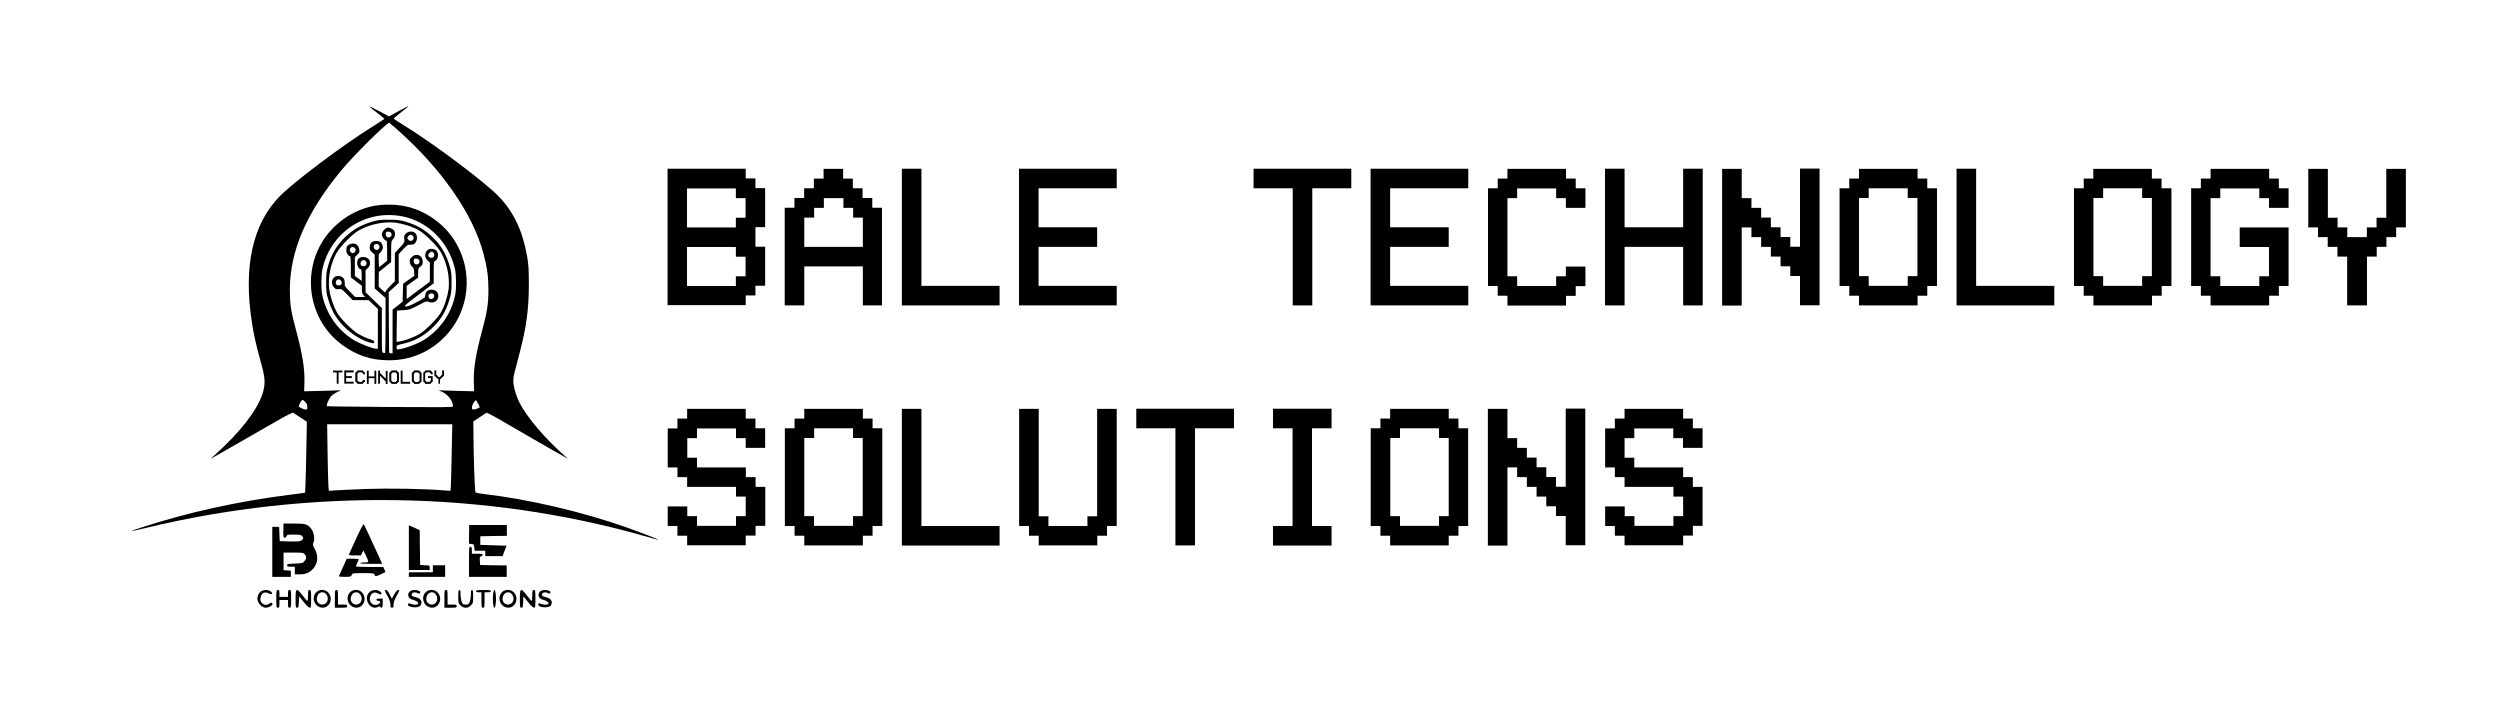 <?xml version="1.0" encoding="utf-8"?>
<!-- Generator: Adobe Illustrator 23.0.5, SVG Export Plug-In . SVG Version: 6.00 Build 0)  -->
<svg version="1.1" id="Layer_1" xmlns="http://www.w3.org/2000/svg" xmlns:xlink="http://www.w3.org/1999/xlink" x="0px" y="0px"
	 viewBox="0 0 175 50" style="enable-background:new 0 0 175 50;" xml:space="preserve">
<style type="text/css">
	.st0{fill-rule:evenodd;clip-rule:evenodd;}
	.st1{fill-rule:evenodd;clip-rule:evenodd;fill:#FFFFFF;}
	.st2{fill:#FFFFFF;}
</style>
<g>
	<g>
		<path class="st0" d="M25.87,7.48c0.04,0.04,0.29,0.24,0.56,0.44c0.26,0.2,0.47,0.38,0.47,0.4c0,0.02-0.35,0.25-0.77,0.51
			c-2.12,1.31-5.64,3.96-6.6,4.96c-1.85,1.93-2.5,4.89-1.9,8.76c0.13,0.87,0.3,1.62,0.63,2.81c0.32,1.13,0.33,1.54,0.11,2.22
			c-0.4,1.2-1.6,2.72-3.38,4.31c-0.16,0.14-0.27,0.25-0.24,0.23c0.29-0.16,3.37-1.93,4.21-2.41c0.59-0.35,1.18-0.67,1.31-0.73
			l0.23-0.1l0.49,0.32l0.49,0.32l-0.01,0.62c-0.01,1.11-0.09,4.32-0.11,4.34c-0.01,0.02-0.52,0.09-1.13,0.16
			c-3.56,0.45-7.14,1.24-10.32,2.28c-0.41,0.13-0.74,0.25-0.72,0.26c0.01,0.01,0.47-0.09,1.01-0.22
			c11.48-2.78,23.74-2.59,34.79,0.53c0.57,0.16,1.06,0.3,1.08,0.29c0.07-0.01-1.28-0.53-2.21-0.86c-3.05-1.08-6.89-1.98-9.93-2.33
			c-0.32-0.04-0.61-0.09-0.64-0.11c-0.06-0.03-0.15-2.65-0.15-4.39l-0.01-0.59l0.46-0.3l0.46-0.31l0.25,0.11
			c0.14,0.06,0.4,0.21,0.59,0.32c0.28,0.17,4.63,2.68,4.84,2.78c0.03,0.02-0.06-0.08-0.22-0.21c-1.35-1.18-2.63-2.69-3.14-3.69
			c-0.22-0.43-0.39-0.99-0.43-1.38c-0.02-0.28,0-0.46,0.11-0.86c0.07-0.28,0.22-0.84,0.32-1.24c0.47-1.76,0.65-3.08,0.65-4.78
			c0-1.12-0.02-1.39-0.12-1.99c-0.32-1.8-0.93-3.09-1.97-4.18c-0.96-1-4.48-3.65-6.6-4.96c-0.43-0.26-0.77-0.49-0.77-0.51
			c0-0.02,0.21-0.2,0.47-0.4c0.26-0.2,0.51-0.4,0.55-0.44c0.1-0.09-0.35,0.13-0.93,0.46l-0.42,0.23l-0.42-0.23
			C26.22,7.61,25.77,7.39,25.87,7.48z M27.72,8.99c3.16,2.78,5.39,5.97,6.13,8.79c0.25,0.94,0.34,1.6,0.34,2.5
			c0,0.97-0.09,1.55-0.42,2.78c-0.47,1.74-0.64,2.76-0.6,3.74l0.02,0.59l-1.24-0.03l-1.24-0.04l0.28,0.13
			c0.39,0.18,0.72,0.64,0.72,1c0,0.06-0.81,0.06-4.4,0.04c-2.42-0.02-4.42-0.04-4.43-0.06c-0.05-0.05,0.12-0.47,0.27-0.66
			c0.09-0.11,0.29-0.25,0.44-0.32l0.28-0.13l-1.29,0.04l-1.29,0.03l0.02-0.59c0.03-0.98-0.13-2-0.6-3.74
			c-0.35-1.28-0.42-1.78-0.42-2.76c0-2.72,1.15-5.41,3.6-8.37c0.88-1.07,3.17-3.34,3.37-3.34C27.25,8.6,27.47,8.78,27.72,8.99z
			 M21.42,28.2c0.08,0.11,0.11,0.25,0.09,0.4c0,0.04-0.05,0.07-0.11,0.07c-0.13,0-0.49-0.17-0.49-0.23c0-0.03,0.05-0.15,0.11-0.26
			c0.1-0.18,0.12-0.21,0.22-0.16C21.29,28.06,21.37,28.14,21.42,28.2z M33.47,28.27l0.12,0.24l-0.16,0.08
			c-0.19,0.1-0.36,0.1-0.39,0.01c-0.05-0.15,0.16-0.58,0.29-0.58C33.33,28.03,33.4,28.13,33.47,28.27z M31.62,31.71
			c-0.02,1.11-0.05,2.15-0.06,2.33l-0.03,0.32l-0.39-0.03c-1.48-0.12-3.91-0.16-5.58-0.1c-0.97,0.04-1.94,0.08-2.15,0.1l-0.39,0.03
			l-0.03-0.32c-0.02-0.18-0.04-1.22-0.06-2.33l-0.03-2.01h4.38h4.38L31.62,31.71z"/>
		<path class="st0" d="M26.08,14.43c-1.38,0.29-2.65,1.17-3.43,2.35c-1.56,2.4-1.01,5.63,1.25,7.32c1.02,0.77,2.07,1.12,3.32,1.12
			c1.49,0,2.82-0.55,3.87-1.6c1.81-1.81,2.1-4.68,0.69-6.84c-0.78-1.19-2.06-2.07-3.45-2.35C27.69,14.29,26.72,14.29,26.08,14.43z
			 M28.14,15.14c1.8,0.34,3.26,1.79,3.7,3.65c0.1,0.44,0.12,1.42,0.02,1.87c-0.27,1.31-1.07,2.44-2.21,3.15
			c-0.43,0.26-1.21,0.56-1.66,0.63c-0.23,0.04-0.23,0.03-0.23-0.12c0-0.15,0.02-0.16,0.42-0.25c0.81-0.18,1.41-0.5,2.02-1.06
			c0.63-0.58,1.01-1.19,1.26-2.04c0.12-0.41,0.15-0.57,0.15-1.2c0-0.63-0.02-0.79-0.15-1.2c-0.24-0.81-0.62-1.44-1.2-1.99
			c-0.57-0.53-1.07-0.82-1.84-1.05c-0.41-0.12-0.57-0.15-1.2-0.15c-0.63,0-0.79,0.02-1.2,0.15c-0.77,0.23-1.27,0.52-1.84,1.05
			c-0.58,0.55-0.96,1.17-1.2,1.99c-0.12,0.41-0.15,0.57-0.15,1.2c0,0.63,0.02,0.79,0.15,1.2c0.25,0.85,0.63,1.46,1.26,2.04
			c0.53,0.49,1.25,0.9,1.79,1c0.14,0.03,0.17,0.02,0.17-0.07c0-0.08-0.08-0.13-0.36-0.22c-0.21-0.06-0.52-0.21-0.72-0.32
			c-0.44-0.25-1.26-1.07-1.51-1.49c-0.26-0.45-0.48-1.1-0.56-1.66c-0.11-0.84,0.1-1.86,0.56-2.63c0.24-0.4,1.06-1.23,1.47-1.47
			c0.77-0.45,1.79-0.66,2.63-0.56c0.56,0.08,1.21,0.29,1.66,0.56c0.4,0.24,1.23,1.06,1.47,1.47c0.45,0.77,0.66,1.79,0.56,2.63
			c-0.08,0.56-0.29,1.21-0.56,1.66c-0.24,0.4-1.06,1.23-1.47,1.47c-0.35,0.21-1.02,0.46-1.38,0.52l-0.23,0.04l0.01-1.1l0.02-1.1
			l0.46-0.03c0.43-0.03,0.49-0.05,1.03-0.34c0.48-0.26,0.58-0.3,0.69-0.25c0.35,0.16,0.71-0.04,0.71-0.39c0-0.26-0.15-0.42-0.4-0.45
			c-0.29-0.04-0.51,0.13-0.51,0.38c0,0.16-0.03,0.19-0.59,0.49c-0.44,0.23-0.64,0.31-0.77,0.3c-0.16-0.02-0.11-0.06,0.89-0.82
			l1.06-0.8v-0.77c0-0.71,0.01-0.77,0.1-0.8c0.14-0.04,0.24-0.31,0.19-0.51c-0.04-0.21-0.21-0.33-0.46-0.33
			c-0.41,0-0.58,0.52-0.26,0.81l0.16,0.15v0.67v0.67l-0.63,0.47c-0.35,0.26-0.72,0.53-0.81,0.61l-0.18,0.13v-0.46v-0.46l0.4-0.29
			l0.4-0.29v-0.33c0-0.3,0.01-0.33,0.16-0.44c0.13-0.1,0.16-0.16,0.16-0.34c0-0.45-0.45-0.64-0.77-0.32
			c-0.14,0.15-0.16,0.19-0.13,0.37c0.02,0.12,0.09,0.24,0.17,0.31c0.11,0.09,0.13,0.16,0.13,0.38L29,19.31l-0.39,0.27l-0.39,0.28
			l-0.02,0.63l-0.02,0.63l-0.35,0.28l-0.35,0.27v1.54v1.54l-0.12-0.02l-0.12-0.02l-0.02-2.13l-0.01-2.13l0.35-0.32l0.35-0.32v-1.01
			v-1.01l0.3-0.33c0.25-0.28,0.33-0.33,0.48-0.33c0.26,0,0.35-0.04,0.44-0.23c0.11-0.21,0.06-0.5-0.1-0.61
			c-0.18-0.13-0.45-0.1-0.62,0.06c-0.12,0.12-0.13,0.17-0.11,0.37c0.03,0.23,0.02,0.25-0.31,0.61l-0.35,0.38v0.99v0.99l-0.32,0.32
			c-0.18,0.18-0.32,0.35-0.32,0.39c0,0.11-0.06,0.08-0.28-0.13l-0.21-0.2v-0.52l0.01-0.51l0.43-0.35l0.43-0.34v-0.74
			c0-0.72,0.01-0.74,0.13-0.87c0.13-0.12,0.18-0.37,0.1-0.57c-0.04-0.1-0.3-0.24-0.45-0.24c-0.18,0-0.43,0.29-0.43,0.49
			c0,0.16,0.2,0.43,0.32,0.43c0.03,0,0.05,0.25,0.05,0.7v0.7l-0.28,0.23l-0.29,0.23l-0.02-0.47c-0.01-0.38,0-0.48,0.07-0.52
			c0.04-0.03,0.12-0.12,0.17-0.21c0.06-0.13,0.07-0.2,0.02-0.35c-0.07-0.22-0.19-0.29-0.45-0.29c-0.28,0-0.44,0.16-0.44,0.43
			c0,0.19,0.03,0.25,0.18,0.38l0.17,0.14V19v1.19l0.38,0.34l0.38,0.33v1.9c0,1.04-0.02,1.91-0.03,1.93s-0.08,0.02-0.13,0.01
			c-0.1-0.03-0.1-0.09-0.1-1.59v-1.55l-0.57-0.55l-0.57-0.55v-0.77v-0.77l0.16-0.16c0.32-0.32,0.13-0.77-0.32-0.77
			c-0.29,0-0.43,0.14-0.43,0.43c0,0.21,0.14,0.43,0.27,0.43c0.03,0,0.05,0.17,0.05,0.41v0.4l-0.24-0.17l-0.24-0.17v-0.66V18
			l0.17-0.17c0.15-0.14,0.17-0.19,0.14-0.36c-0.06-0.35-0.3-0.5-0.62-0.39c-0.21,0.07-0.29,0.18-0.29,0.45
			c0,0.19,0.15,0.41,0.27,0.41c0.03,0,0.05,0.29,0.05,0.74v0.74l0.38,0.29L25.33,20v0.27c0,0.21,0.03,0.3,0.12,0.4l0.11,0.12h-0.35
			h-0.35l-0.37-0.38c-0.36-0.36-0.37-0.39-0.36-0.6c0.02-0.31-0.17-0.5-0.46-0.49c-0.42,0.01-0.58,0.49-0.28,0.81
			c0.1,0.11,0.16,0.13,0.32,0.11c0.19-0.03,0.22,0,0.59,0.37l0.39,0.4h0.56h0.56l0.32,0.31l0.32,0.3v1.4v1.39h-0.12
			c-0.25,0-1.18-0.37-1.59-0.62c-1.12-0.7-1.91-1.84-2.18-3.13c-0.1-0.45-0.08-1.43,0.02-1.87c0.28-1.21,0.97-2.22,1.96-2.91
			C25.6,15.16,26.86,14.9,28.14,15.14z M27.38,16.31c0.03,0.06,0.04,0.14,0.02,0.19c-0.04,0.11-0.23,0.16-0.32,0.09
			c-0.08-0.07-0.11-0.28-0.04-0.34C27.11,16.17,27.33,16.22,27.38,16.31z M28.88,16.49c0.19,0.19-0.03,0.49-0.25,0.33
			c-0.14-0.1-0.15-0.2-0.03-0.31C28.7,16.41,28.8,16.4,28.88,16.49z M26.52,17.15c0.14,0.17-0.07,0.44-0.25,0.32
			c-0.19-0.12-0.12-0.4,0.09-0.4C26.41,17.07,26.48,17.11,26.52,17.15z M24.85,17.37c0.14,0.17-0.07,0.44-0.25,0.32
			c-0.19-0.12-0.12-0.4,0.09-0.4C24.74,17.29,24.81,17.33,24.85,17.37z M30.35,17.69c0.1,0.12,0.04,0.33-0.1,0.35
			c-0.24,0.04-0.36-0.17-0.19-0.33C30.16,17.59,30.26,17.59,30.35,17.69z M29.33,18.18c0.08,0.1,0.02,0.28-0.11,0.32
			c-0.06,0.02-0.14,0.01-0.18-0.03c-0.08-0.07-0.11-0.28-0.04-0.34C29.05,18.07,29.26,18.1,29.33,18.18z M25.59,18.27
			c0.12,0.12,0.08,0.31-0.08,0.35c-0.21,0.05-0.33-0.09-0.25-0.28C25.33,18.2,25.48,18.16,25.59,18.27z M23.89,19.69
			c0.05,0.11,0.05,0.16-0.02,0.23c-0.13,0.12-0.37,0.05-0.37-0.11C23.5,19.54,23.78,19.46,23.89,19.69z M30.39,20.7
			c0.03,0.25-0.32,0.33-0.39,0.09c-0.05-0.15,0.07-0.28,0.24-0.25C30.35,20.55,30.38,20.59,30.39,20.7z"/>
		<path class="st0" d="M19.83,37.15c0,0.44,0.01,0.49,0.1,0.49c0.05,0,0.11-0.05,0.13-0.11c0.03-0.1,0.08-0.11,0.51-0.11
			c0.37,0,0.51,0.02,0.57,0.09c0.12,0.12,0.11,0.22-0.04,0.32c-0.1,0.07-0.26,0.08-0.82,0.07l-0.7-0.02l-0.02-0.5l-0.02-0.5h-0.24
			h-0.24v1.75v1.75h0.65h0.65v-0.21v-0.22l-0.25-0.02l-0.26-0.02V39.3v-0.62h0.69c0.66,0,0.7,0.01,0.8,0.13
			c0.13,0.17,0.13,0.29-0.03,0.47c-0.12,0.15-0.16,0.15-0.67,0.17c-0.49,0.02-0.54,0.03-0.54,0.12c0,0.09,0.04,0.1,0.27,0.1h0.27
			v0.27v0.27h0.29c0.39,0,0.66-0.09,0.88-0.29c0.43-0.37,0.52-0.97,0.23-1.48c-0.15-0.26-0.16-0.31-0.1-0.45
			c0.11-0.25,0.04-0.71-0.13-0.94c-0.28-0.37-0.4-0.4-1.23-0.4h-0.74V37.15z"/>
		<path class="st0" d="M24.93,37.7c-0.26,0.57-0.49,1.07-0.5,1.11c-0.02,0.05,0.08,0.07,0.4,0.07h0.43l0.09-0.18l0.09-0.17
			l0.17,0.35c0.09,0.19,0.17,0.38,0.17,0.42c0,0.05-0.09,0.07-0.26,0.07c-0.15,0-0.29,0.02-0.3,0.05c-0.02,0.03,0.24,0.05,0.75,0.05
			h0.78l-0.15-0.34c-0.63-1.39-1.1-2.39-1.13-2.43C25.42,36.68,25.19,37.12,24.93,37.7z"/>
		<path class="st0" d="M28.62,38.34v1.56h0.73h0.73v-0.16c0-0.16-0.01-0.16-0.33-0.17l-0.34-0.02l-0.02-1.22l-0.01-1.22L29,36.94
			l-0.38-0.17V38.34z"/>
		<path class="st0" d="M32.83,37.41v0.65l0.18,0.02c0.16,0.02,0.17,0.03,0.19,0.24l0.02,0.23h0.38h0.37v0.19v0.19h0.61h0.6
			l0.14-0.37l0.14-0.36l-0.92-0.03l-0.92-0.03v-0.3v-0.3l0.93-0.02l0.93-0.01v-0.38v-0.38h-1.32h-1.32V37.41z"/>
		<path class="st0" d="M32.83,39.33v1.05h1.32h1.32v-0.4v-0.4l-0.93-0.01l-0.93-0.02l-0.02-0.29c-0.02-0.25-0.01-0.29,0.09-0.32
			c0.06-0.02,0.11-0.06,0.11-0.1c0-0.06-0.09-0.08-0.38-0.08h-0.38v-0.24c0-0.21-0.02-0.24-0.11-0.24
			C32.84,38.28,32.83,38.32,32.83,39.33z"/>
		<path class="st0" d="M24.01,39.69c-0.15,0.33-0.28,0.62-0.29,0.65c-0.01,0.02,0.17,0.04,0.41,0.04c0.4,0,0.43-0.01,0.49-0.13
			c0.06-0.13,0.06-0.13,0.81-0.13c0.71,0,0.76,0.01,0.79,0.11c0.04,0.14,0.1,0.13,0.46-0.04l0.3-0.15l-0.07-0.18l-0.08-0.17h-0.93
			c-0.52,0-0.95-0.02-0.97-0.03c-0.02-0.02,0.02-0.13,0.07-0.24c0.06-0.11,0.11-0.23,0.11-0.26c0-0.03-0.16-0.05-0.42-0.05h-0.42
			L24.01,39.69z"/>
		<polygon class="st0" points="30.3,39.82 30.3,40.06 29.46,40.06 28.62,40.06 28.62,40.22 28.62,40.38 29.89,40.38 31.16,40.38 
			31.16,39.98 31.16,39.57 30.73,39.57 30.3,39.57 		"/>
		<path class="st0" d="M18.25,41.41c-0.19,0.16-0.28,0.44-0.2,0.67c0.08,0.24,0.34,0.46,0.54,0.46s0.48-0.14,0.48-0.24
			c0-0.12-0.11-0.15-0.22-0.05c-0.21,0.19-0.54,0.07-0.62-0.22c-0.02-0.07,0-0.21,0.04-0.32c0.1-0.23,0.31-0.3,0.54-0.17
			c0.22,0.12,0.33,0.02,0.15-0.13C18.8,41.26,18.43,41.27,18.25,41.41z"/>
		<path class="st0" d="M19.34,41.92c0,0.58,0.01,0.62,0.11,0.62c0.09,0,0.11-0.04,0.11-0.27V42h0.3h0.3v0.27
			c0,0.23,0.02,0.27,0.11,0.27c0.1,0,0.11-0.04,0.11-0.62s-0.01-0.62-0.11-0.62c-0.09,0-0.11,0.04-0.11,0.24v0.24h-0.3h-0.3v-0.24
			c0-0.21-0.02-0.24-0.11-0.24C19.35,41.3,19.34,41.34,19.34,41.92z"/>
		<path class="st0" d="M20.69,41.92c0,0.58,0.01,0.62,0.11,0.62c0.09,0,0.1-0.04,0.12-0.4l0.02-0.4l0.32,0.4
			c0.19,0.24,0.36,0.4,0.42,0.4c0.09,0,0.1-0.05,0.1-0.62c0-0.58-0.01-0.62-0.11-0.62c-0.1,0-0.11,0.04-0.11,0.38
			c0,0.21-0.02,0.38-0.05,0.38c-0.02,0-0.17-0.17-0.33-0.38C20.75,41.13,20.69,41.15,20.69,41.92z"/>
		<path class="st0" d="M22.19,41.41c-0.42,0.33-0.23,1.03,0.3,1.12c0.57,0.09,0.89-0.65,0.47-1.07
			C22.76,41.26,22.4,41.24,22.19,41.41z M22.72,41.49c0.04,0.02,0.12,0.11,0.17,0.19c0.15,0.3-0.02,0.64-0.33,0.64
			c-0.28,0-0.46-0.29-0.35-0.57C22.3,41.5,22.48,41.41,22.72,41.49z"/>
		<path class="st0" d="M23.44,41.92v0.62h0.43c0.39,0,0.43-0.01,0.43-0.11c0-0.1-0.04-0.11-0.32-0.11h-0.32v-0.51
			c0-0.47-0.01-0.51-0.11-0.51C23.45,41.3,23.44,41.34,23.44,41.92z"/>
		<path class="st0" d="M24.56,41.41c-0.42,0.33-0.23,1.03,0.3,1.12c0.57,0.09,0.89-0.65,0.47-1.07
			C25.14,41.26,24.78,41.24,24.56,41.41z M25.09,41.49c0.04,0.02,0.12,0.11,0.17,0.19c0.15,0.3-0.02,0.64-0.33,0.64
			c-0.28,0-0.46-0.29-0.35-0.57C24.67,41.5,24.86,41.41,25.09,41.49z"/>
		<path class="st0" d="M25.91,41.41c-0.22,0.17-0.29,0.44-0.18,0.72c0.13,0.35,0.46,0.5,0.75,0.35c0.09-0.05,0.12-0.05,0.13,0
			c0.01,0.03,0.05,0.06,0.1,0.06c0.05,0,0.08-0.08,0.08-0.32v-0.32h-0.22c-0.16,0-0.22,0.02-0.22,0.08c0,0.05,0.05,0.08,0.13,0.08
			c0.16,0,0.18,0.13,0.03,0.22c-0.39,0.21-0.75-0.14-0.58-0.56c0.1-0.24,0.31-0.31,0.54-0.17c0.22,0.12,0.33,0.02,0.15-0.13
			C26.46,41.26,26.09,41.27,25.91,41.41z"/>
		<path class="st0" d="M27.11,41.7c0.16,0.28,0.22,0.46,0.22,0.62c0,0.18,0.02,0.22,0.11,0.22c0.09,0,0.11-0.04,0.11-0.22
			c0-0.16,0.06-0.34,0.22-0.62c0.2-0.36,0.21-0.4,0.11-0.4c-0.07,0-0.16,0.09-0.28,0.3l-0.17,0.31l-0.16-0.31
			c-0.11-0.22-0.18-0.3-0.26-0.3C26.9,41.3,26.91,41.33,27.11,41.7z"/>
		<path class="st0" d="M28.68,41.41c-0.21,0.21-0.1,0.5,0.21,0.57c0.18,0.04,0.39,0.17,0.39,0.24c0,0.13-0.29,0.15-0.6,0.02
			c-0.05-0.02-0.1,0-0.12,0.05c-0.09,0.22,0.71,0.32,0.87,0.1c0.18-0.25,0.03-0.52-0.35-0.59c-0.23-0.04-0.32-0.15-0.23-0.26
			c0.08-0.1,0.23-0.1,0.39-0.02c0.09,0.05,0.12,0.04,0.16-0.01C29.51,41.31,28.87,41.21,28.68,41.41z"/>
		<path class="st0" d="M29.85,41.41c-0.42,0.33-0.23,1.03,0.3,1.12c0.57,0.09,0.89-0.65,0.47-1.07
			C30.43,41.26,30.06,41.24,29.85,41.41z M30.38,41.49c0.04,0.02,0.12,0.11,0.17,0.19c0.15,0.3-0.02,0.64-0.33,0.64
			c-0.28,0-0.46-0.29-0.35-0.57C29.96,41.5,30.15,41.41,30.38,41.49z"/>
		<path class="st0" d="M31.11,41.92v0.62h0.43c0.39,0,0.43-0.01,0.43-0.11c0-0.1-0.04-0.11-0.32-0.11h-0.32v-0.51
			c0-0.47-0.01-0.51-0.11-0.51C31.11,41.3,31.11,41.34,31.11,41.92z"/>
		<path class="st0" d="M32.08,41.76c0,0.44,0.01,0.47,0.16,0.62c0.12,0.11,0.21,0.16,0.36,0.16c0.15,0,0.24-0.04,0.36-0.16
			c0.15-0.15,0.16-0.18,0.16-0.62c0-0.38-0.02-0.46-0.08-0.46c-0.06,0-0.08,0.07-0.08,0.32c0,0.18-0.04,0.41-0.08,0.51
			c-0.07,0.17-0.1,0.19-0.28,0.19c-0.17,0-0.21-0.02-0.28-0.19c-0.04-0.1-0.08-0.33-0.08-0.51c0-0.25-0.02-0.32-0.08-0.32
			C32.09,41.3,32.08,41.39,32.08,41.76z"/>
		<path class="st0" d="M33.32,41.38c0,0.05,0.06,0.08,0.19,0.08h0.19V42c0,0.5,0.01,0.54,0.11,0.54s0.11-0.04,0.11-0.54v-0.54h0.22
			c0.16,0,0.22-0.02,0.22-0.08c0-0.06-0.09-0.08-0.51-0.08S33.32,41.32,33.32,41.38z"/>
		<ellipse class="st0" cx="34.61" cy="41.92" rx="0.11" ry="0.62"/>
		<path class="st0" d="M35.19,41.41c-0.42,0.33-0.23,1.03,0.3,1.12c0.57,0.09,0.89-0.65,0.47-1.07
			C35.77,41.26,35.41,41.24,35.19,41.41z M35.72,41.49c0.04,0.02,0.12,0.11,0.17,0.19c0.15,0.3-0.02,0.64-0.33,0.64
			c-0.28,0-0.46-0.29-0.35-0.57C35.3,41.5,35.49,41.41,35.72,41.49z"/>
		<path class="st0" d="M36.39,41.92c0,0.58,0.01,0.62,0.11,0.62c0.09,0,0.1-0.04,0.12-0.4l0.02-0.4l0.32,0.4
			c0.19,0.24,0.36,0.4,0.42,0.4c0.09,0,0.1-0.05,0.1-0.62c0-0.58-0.01-0.62-0.11-0.62c-0.1,0-0.11,0.04-0.11,0.38
			c0,0.21-0.02,0.38-0.05,0.38c-0.02,0-0.17-0.17-0.33-0.38C36.45,41.13,36.39,41.15,36.39,41.92z"/>
		<path class="st0" d="M37.8,41.41c-0.21,0.21-0.1,0.5,0.21,0.57c0.18,0.04,0.39,0.17,0.39,0.24c0,0.13-0.29,0.15-0.6,0.02
			c-0.05-0.02-0.1,0-0.12,0.05c-0.09,0.22,0.71,0.32,0.87,0.1c0.18-0.25,0.03-0.52-0.35-0.59c-0.23-0.04-0.32-0.15-0.23-0.26
			c0.08-0.1,0.23-0.1,0.39-0.02c0.09,0.05,0.12,0.04,0.16-0.01C38.63,41.31,37.99,41.21,37.8,41.41z"/>
		<g>
			<path d="M23.57,26.07h-0.26v-0.13h0.66v0.13H23.7v0.79h-0.13V26.07z"/>
			<path d="M24.76,25.94v0.13h-0.53v0.26h0.4v0.13h-0.4v0.26h0.53v0.13H24.1v-0.92H24.76z"/>
			<path d="M25.09,26.73h0.26v-0.07h0.07V26.6h0.13v0.13h-0.07v0.07h-0.07v0.07h-0.4V26.8h-0.07v-0.07h-0.07v-0.66h0.07V26h0.07
				v-0.07h0.4V26h0.07v0.07h0.07v0.13h-0.13v-0.07h-0.07v-0.07h-0.26v0.07h-0.07v0.53h0.07V26.73z"/>
			<path d="M25.81,26.47v0.4h-0.13v-0.92h0.13v0.4h0.4v-0.4h0.13v0.92h-0.13v-0.4H25.81z"/>
			<path d="M26.6,26.33v0.53h-0.13v-0.92h0.13v0.2h0.07v0.07h0.07v0.07h0.07v0.07h0.07v0.07h0.07v0.07H27v-0.53h0.13v0.92H27v-0.2
				h-0.07V26.6h-0.07v-0.07H26.8v-0.07h-0.07V26.4h-0.07v-0.07H26.6z"/>
			<path d="M27.39,26v-0.07h0.4V26h0.07v0.07h0.07v0.66h-0.07v0.07h-0.07v0.07h-0.4V26.8h-0.07v-0.07h-0.07v-0.66h0.07V26H27.39z
				 M27.72,26.07h-0.26v0.07h-0.07v0.53h0.07v0.07h0.26v-0.07h0.07v-0.53h-0.07V26.07z"/>
			<path d="M28.05,26.86v-0.92h0.13v0.79h0.53v0.13H28.05z"/>
			<path d="M28.97,26v-0.07h0.4V26h0.07v0.07h0.07v0.66h-0.07v0.07h-0.07v0.07h-0.4V26.8h-0.07v-0.07h-0.07v-0.66h0.07V26H28.97z
				 M29.3,26.07h-0.26v0.07h-0.07v0.53h0.07v0.07h0.26v-0.07h0.07v-0.53H29.3V26.07z"/>
			<path d="M30.22,26.07h0.07v0.13h-0.13v-0.07h-0.07v-0.07h-0.26v0.07h-0.07v0.53h0.07v0.07h0.26v-0.07h0.07v-0.2h-0.2v-0.13h0.33
				v0.4h-0.07v0.07h-0.07v0.07h-0.4V26.8H29.7v-0.07h-0.07v-0.66h0.07V26h0.07v-0.07h0.4V26h0.07V26.07z"/>
			<path d="M30.82,26.86h-0.13v-0.33h-0.07v-0.07h-0.07V26.4h-0.07v-0.07h-0.07v-0.4h0.13v0.33h0.07v0.07h0.07v0.07h0.13v-0.07h0.07
				v-0.07h0.07v-0.33h0.13v0.4h-0.07v0.07h-0.07v0.07h-0.07v0.07h-0.07V26.86z"/>
		</g>
	</g>
	<g>
		<path d="M46.73,21.38v-9.57h5.47v0.68h0.68v0.68h0.68v2.73h-0.68v1.37h0.68v2.73h-0.68v0.68H52.2v0.68H46.73z M48.09,15.92h3.42
			v-0.68h0.68v-1.37h-0.68v-0.68h-3.42V15.92z M48.09,20.02h3.42v-0.68h0.68v-1.37h-0.68v-0.68h-3.42V20.02z"/>
		<path d="M56.3,21.38h-1.37v-6.84h0.68v-0.68h0.68v-0.68h0.68V12.5h0.68v-0.68h1.37v0.68h0.68v0.68h0.68v0.68h0.68v0.68h0.68v6.84
			H60.4v-2.73h-4.1V21.38z M56.3,17.28h4.1v-2.05h-0.68v-0.68h-0.68v-0.68h-1.37v0.68h-0.68v0.68H56.3V17.28z"/>
		<path d="M63.13,21.38v-9.57h1.37v8.2h5.47v1.37H63.13z"/>
		<path d="M78.17,11.81v1.37H72.7v2.73h4.1v1.37h-4.1v2.73h5.47v1.37h-6.84v-9.57H78.17z"/>
		<path d="M90.48,13.18h-2.73v-1.37h6.84v1.37h-2.73v8.2h-1.37V13.18z"/>
		<path d="M102.78,11.81v1.37h-5.47v2.73h4.1v1.37h-4.1v2.73h5.47v1.37h-6.84v-9.57H102.78z"/>
		<path d="M106.2,20.02h2.73v-0.68h0.68v-0.68h1.37v1.37h-0.68v0.68h-0.68v0.68h-4.1V20.7h-0.68v-0.68h-0.68v-6.84h0.68V12.5h0.68
			v-0.68h4.1v0.68h0.68v0.68h0.68v1.37h-1.37v-0.68h-0.68v-0.68h-2.73v0.68h-0.68v5.47h0.68V20.02z"/>
		<path d="M113.72,17.28v4.1h-1.37v-9.57h1.37v4.1h4.1v-4.1h1.37v9.57h-1.37v-4.1H113.72z"/>
		<path d="M121.92,15.92v5.47h-1.37v-9.57h1.37v2.05h0.68v0.68h0.68v0.68h0.68v0.68h0.68v0.68h0.68v0.68h0.68v-5.47h1.37v9.57h-1.37
			v-2.05h-0.68v-0.68h-0.68v-0.68h-0.68v-0.68h-0.68V16.6h-0.68v-0.68H121.92z"/>
		<path d="M130.13,12.5v-0.68h4.1v0.68h0.68v0.68h0.68v6.84h-0.68v0.68h-0.68v0.68h-4.1V20.7h-0.68v-0.68h-0.68v-6.84h0.68V12.5
			H130.13z M133.54,13.18h-2.73v0.68h-0.68v5.47h0.68v0.68h2.73v-0.68h0.68v-5.47h-0.68V13.18z"/>
		<path d="M136.96,21.38v-9.57h1.37v8.2h5.47v1.37H136.96z"/>
		<path d="M146.53,12.5v-0.68h4.1v0.68h0.68v0.68H152v6.84h-0.68v0.68h-0.68v0.68h-4.1V20.7h-0.68v-0.68h-0.68v-6.84h0.68V12.5
			H146.53z M149.95,13.18h-2.73v0.68h-0.68v5.47h0.68v0.68h2.73v-0.68h0.68v-5.47h-0.68V13.18z"/>
		<path d="M159.52,13.18h0.68v1.37h-1.37v-0.68h-0.68v-0.68h-2.73v0.68h-0.68v5.47h0.68v0.68h2.73v-0.68h0.68v-2.05h-2.05v-1.37
			h3.42v4.1h-0.68v0.68h-0.68v0.68h-4.1V20.7h-0.68v-0.68h-0.68v-6.84h0.68V12.5h0.68v-0.68h4.1v0.68h0.68V13.18z"/>
		<path d="M165.67,21.38h-1.37v-3.42h-0.68v-0.68h-0.68V16.6h-0.68v-0.68h-0.68v-4.1h1.37v3.42h0.68v0.68h0.68v0.68h1.37v-0.68h0.68
			v-0.68h0.68v-3.42h1.37v4.1h-0.68v0.68h-0.68v0.68h-0.68v0.68h-0.68V21.38z"/>
		<path d="M52.88,29.98h0.68v1.37H52.2v-0.68h-0.68v-0.68h-2.73v0.68h-0.68v1.37h0.68v0.68h3.42v0.68h0.68v0.68h0.68v2.73h-0.68
			v0.68H52.2v0.68h-4.1V37.5h-0.68v-0.68h-0.68v-1.37h1.37v0.68h0.68v0.68h2.73v-0.68h0.68v-1.37h-0.68v-0.68h-3.42V33.4h-0.68
			v-0.68h-0.68v-2.73h0.68V29.3h0.68v-0.68h4.1v0.68h0.68V29.98z"/>
		<path d="M56.3,29.3v-0.68h4.1v0.68h0.68v0.68h0.68v6.84h-0.68v0.68H60.4v0.68h-4.1V37.5h-0.68v-0.68h-0.68v-6.84h0.68V29.3H56.3z
			 M59.72,29.98h-2.73v0.68H56.3v5.47h0.68v0.68h2.73v-0.68h0.68v-5.47h-0.68V29.98z"/>
		<path d="M63.13,38.19v-9.57h1.37v8.2h5.47v1.37H63.13z"/>
		<path d="M72.02,36.82h-0.68v-8.2h1.37v7.52h0.68v0.68h2.73v-0.68h0.68v-7.52h1.37v8.2h-0.68v0.68h-0.68v0.68h-4.1V37.5h-0.68
			V36.82z"/>
		<path d="M82.27,29.98h-2.73v-1.37h6.84v1.37h-2.73v8.2h-1.37V29.98z"/>
		<path d="M89.11,38.19v-1.37h1.37v-6.84h-1.37v-1.37h4.1v1.37h-1.37v6.84h1.37v1.37H89.11z"/>
		<path d="M97.31,29.3v-0.68h4.1v0.68h0.68v0.68h0.68v6.84h-0.68v0.68h-0.68v0.68h-4.1V37.5h-0.68v-0.68h-0.68v-6.84h0.68V29.3
			H97.31z M100.73,29.98H98v0.68h-0.68v5.47H98v0.68h2.73v-0.68h0.68v-5.47h-0.68V29.98z"/>
		<path d="M105.52,32.72v5.47h-1.37v-9.57h1.37v2.05h0.68v0.68h0.68v0.68h0.68v0.68h0.68v0.68h0.68v0.68h0.68v-5.47h1.37v9.57h-1.37
			v-2.05h-0.68v-0.68h-0.68v-0.68h-0.68v-0.68h-0.68V33.4h-0.68v-0.68H105.52z"/>
		<path d="M118.5,29.98h0.68v1.37h-1.37v-0.68h-0.68v-0.68h-2.73v0.68h-0.68v1.37h0.68v0.68h3.42v0.68h0.68v0.68h0.68v2.73h-0.68
			v0.68h-0.68v0.68h-4.1V37.5h-0.68v-0.68h-0.68v-1.37h1.37v0.68h0.68v0.68h2.73v-0.68h0.68v-1.37h-0.68v-0.68h-3.42V33.4h-0.68
			v-0.68h-0.68v-2.73h0.68V29.3h0.68v-0.68h4.1v0.68h0.68V29.98z"/>
	</g>
</g>
</svg>
